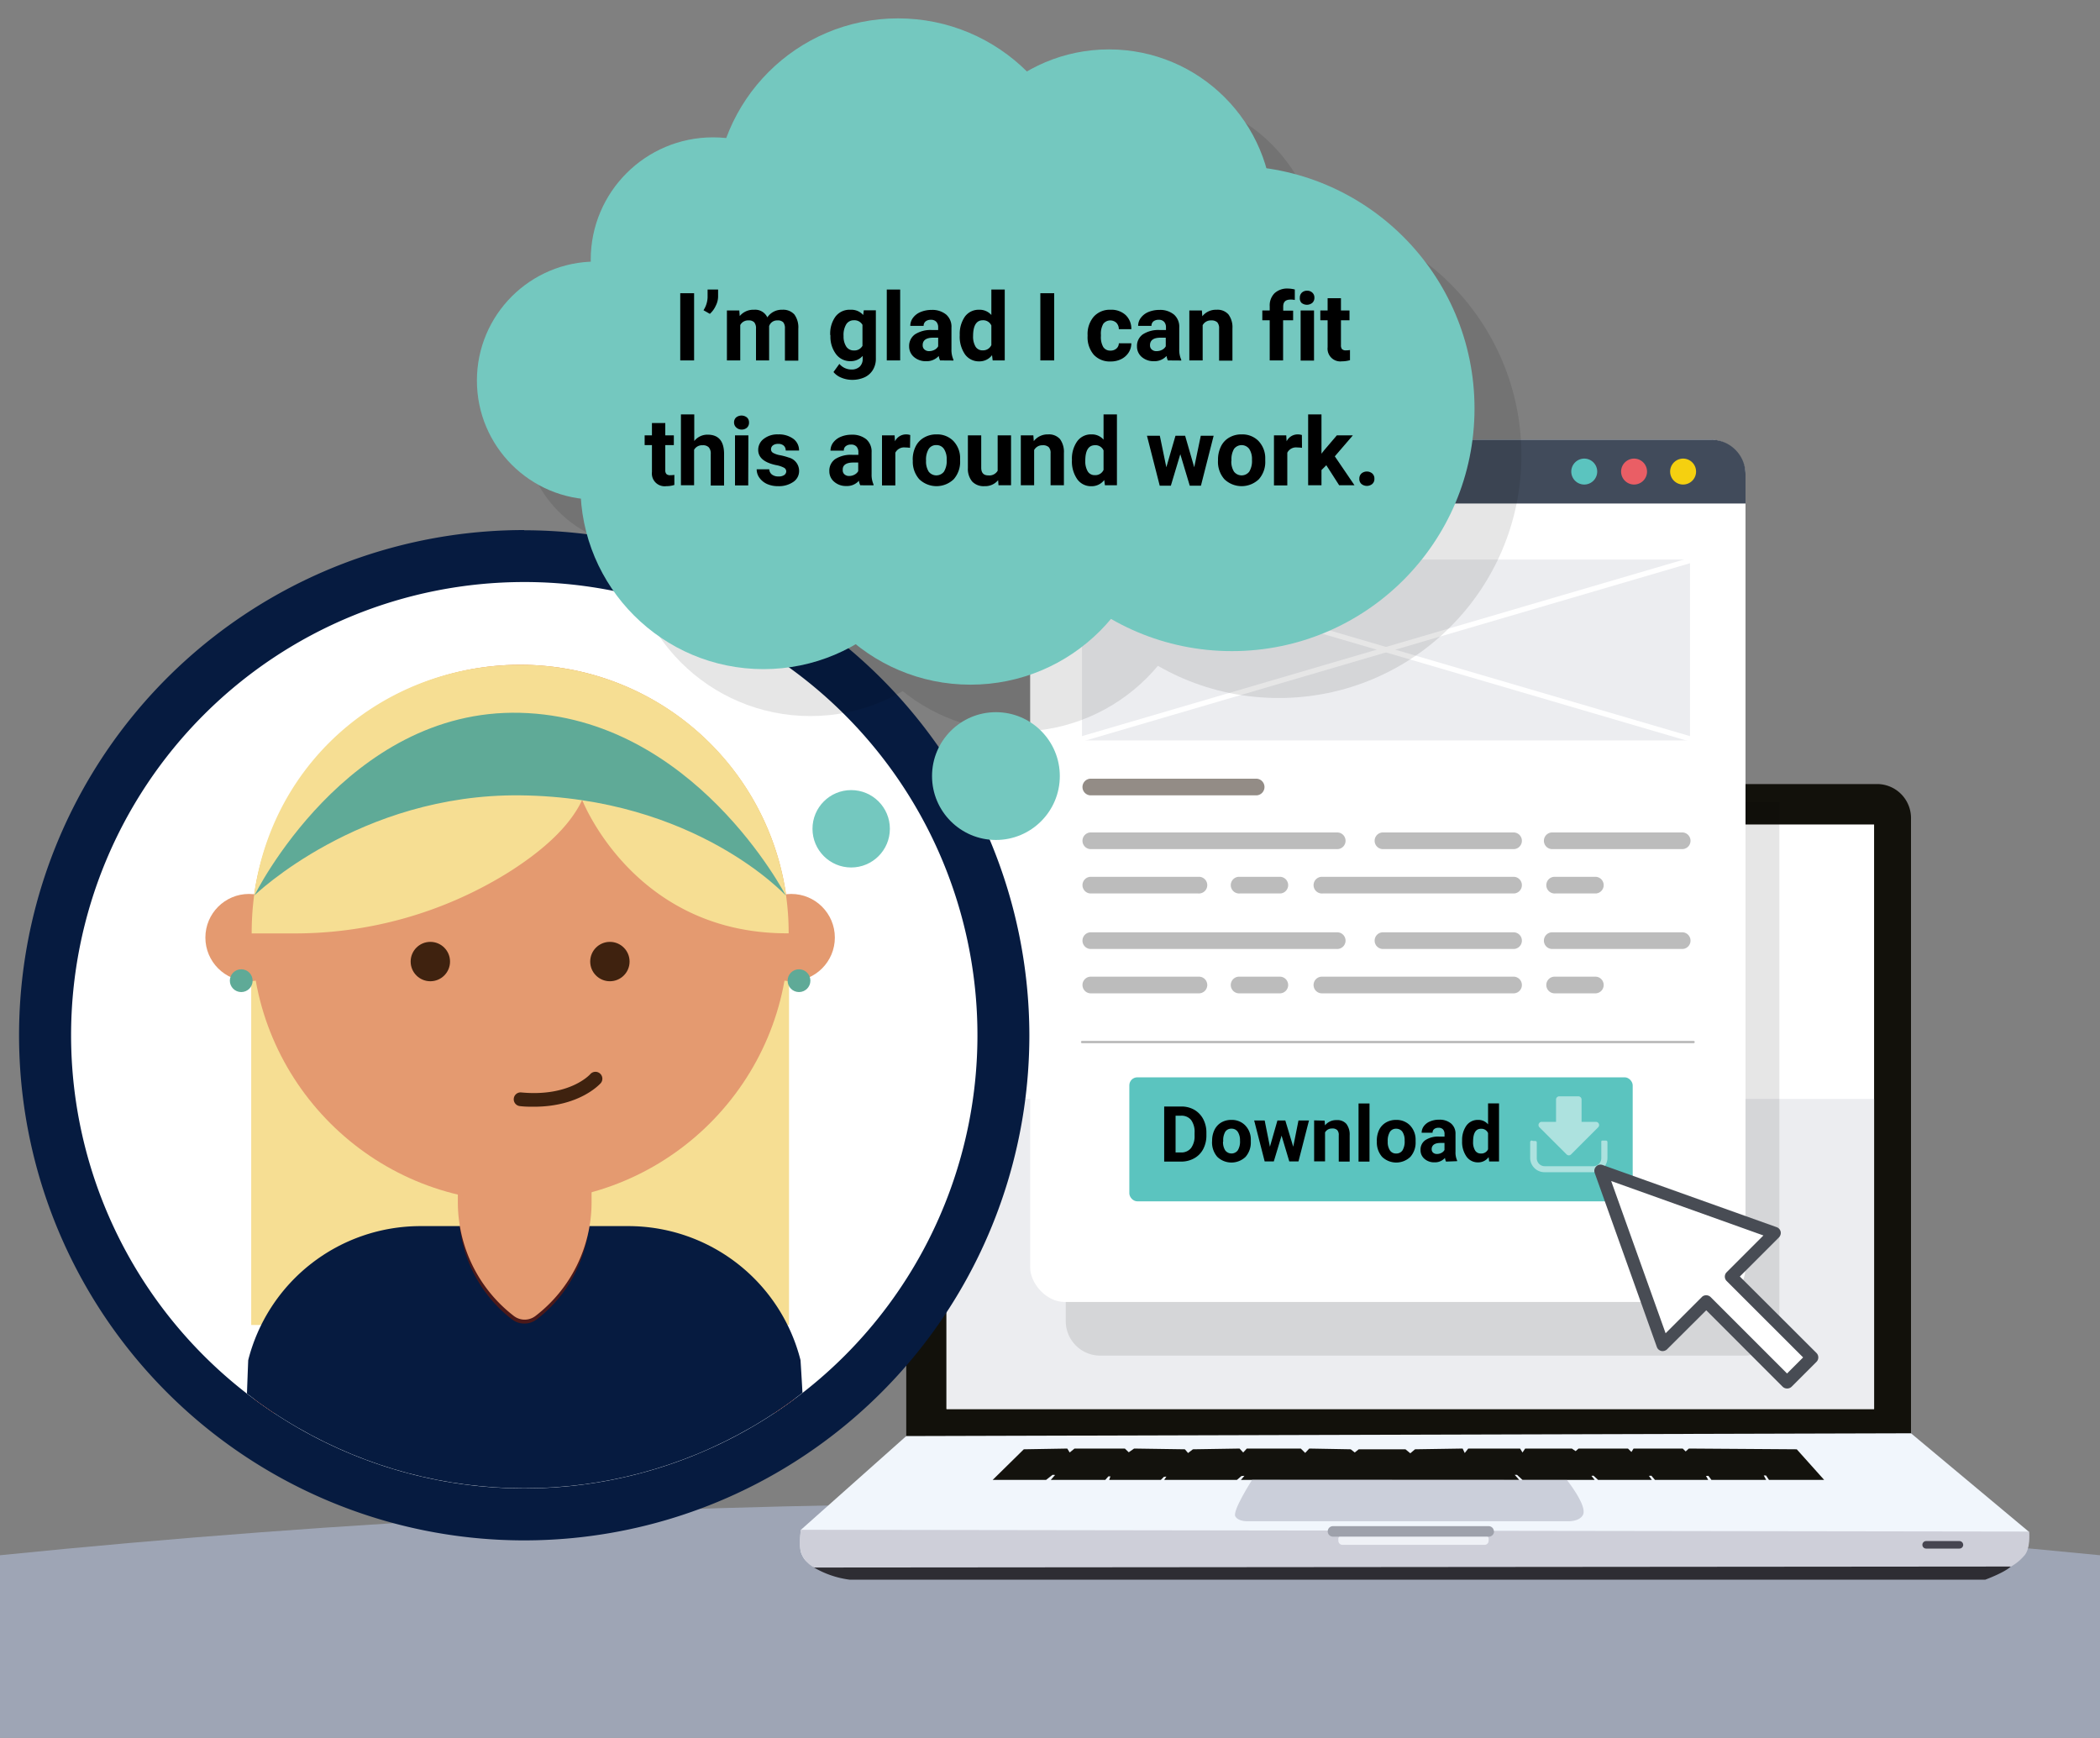 <svg xmlns="http://www.w3.org/2000/svg" xmlns:xlink="http://www.w3.org/1999/xlink" width="400" height="331" viewBox="0 0 400 331">
  <rect x="0" y="0" width="400" height="331" fill="#808080" stroke="none"/>
  <defs>
    <style>
      .cls-1, .cls-21, .cls-24, .cls-28, .cls-29, .cls-31 {
        fill: none;
      }

      .cls-2 {
        fill: #9ea5b5;
      }

      .cls-3 {
        fill: #12110b;
      }

      .cls-22, .cls-4 {
        fill: #fff;
      }

      .cls-5 {
        fill: #ecedf0;
      }

      .cls-6 {
        fill: #f1f6fc;
      }

      .cls-7 {
        fill: #2e2d33;
      }

      .cls-8 {
        fill: #cecfd9;
      }

      .cls-9 {
        fill: #13120d;
      }

      .cls-10 {
        fill: #464551;
      }

      .cls-11 {
        fill: #9ea1ab;
      }

      .cls-12 {
        fill: #eff1f6;
      }

      .cls-13 {
        fill: #cbcfda;
      }

      .cls-14, .cls-35 {
        opacity: 0.1;
      }

      .cls-15 {
        fill: #414b5b;
      }

      .cls-16 {
        fill: #ea5e65;
      }

      .cls-17 {
        fill: #f5d010;
      }

      .cls-18 {
        fill: #5bc4bf;
      }

      .cls-19 {
        fill: #bcbcbc;
      }

      .cls-20 {
        fill: #938c86;
      }

      .cls-21 {
        stroke: #bcbcbc;
        stroke-width: 0.46px;
      }

      .cls-21, .cls-28 {
        stroke-linecap: round;
      }

      .cls-21, .cls-28, .cls-29 {
        stroke-linejoin: round;
      }

      .cls-22 {
        opacity: 0.5;
      }

      .cls-23 {
        fill: #484c54;
      }

      .cls-24 {
        stroke: #fff;
      }

      .cls-24, .cls-31 {
        stroke-miterlimit: 10;
      }

      .cls-25 {
        fill: #061b40;
      }

      .cls-26 {
        clip-path: url(#clip-path);
      }

      .cls-27 {
        fill: #f6de93;
      }

      .cls-28 {
        stroke: #e49a70;
      }

      .cls-28, .cls-29 {
        stroke-width: 4.93px;
      }

      .cls-29 {
        stroke: #9e3433;
        stroke-linecap: square;
      }

      .cls-30 {
        clip-path: url(#clip-path-2);
      }

      .cls-31 {
        stroke: #4c1919;
        stroke-width: 1.49px;
      }

      .cls-32 {
        fill: #e49a70;
      }

      .cls-33 {
        fill: #5faa97;
      }

      .cls-34 {
        fill: #3f220f;
      }

      .cls-36 {
        fill: #74c8bf;
      }
    </style>
    <clipPath id="clip-path">
      <circle id="Mask" class="cls-1" cx="99.85" cy="197.17" r="86.31"/>
    </clipPath>
    <clipPath id="clip-path-2">
      <path class="cls-1" d="M143.15,348.13c-.2,21.64,9.62,44.68,9.62,44.68H46.39a138.81,138.81,0,0,0,7.81-44.47c0-24.65-6.57-44.45-7.4-56.2-.57-8.25.48-33.07.48-33.07a33.84,33.84,0,0,1,32.8-25.53h39.6a33.84,33.84,0,0,1,32.8,25.53s1.63,24.81,1.07,33.06C153.55,292.13,143.31,330.46,143.15,348.13Z"/>
    </clipPath>
  </defs>
  <title>img-6</title>
  <g id="platform">
    <path class="cls-2" d="M400,296.23q-98.67-9.8-200-9.89T0,296.23V331H400Z"/>
    <g>
      <g>
        <g>
          <path class="cls-3" d="M364,278.28a6.48,6.48,0,0,1-6.29,6.66H178.91a6.48,6.48,0,0,1-6.29-6.66V156a6.48,6.48,0,0,1,6.29-6.66H357.73A6.48,6.48,0,0,1,364,156Z"/>
          <rect class="cls-4" x="180.29" y="157.04" width="176.68" height="111.34"/>
          <rect class="cls-5" x="180.29" y="209.32" width="176.68" height="59.06"/>
          <path class="cls-6" d="M172.62,273.53l-20.06,17.85s-.44,3.33.12,4.6,1.23,2.15,4,2.46,225.45,0,225.45,0a17.93,17.93,0,0,0,3-2,4,4,0,0,0,1.28-3.19v-1.53L364,273Z"/>
          <path class="cls-7" d="M154.83,298.44a17.93,17.93,0,0,0,7.06,2.45H378.13s3.65-1.34,4.88-2.51S154.83,298.44,154.83,298.44Z"/>
          <path class="cls-8" d="M152.56,291.38s-.59,2.92.12,4.6a5.29,5.29,0,0,0,2.38,2.59l228-.19a9.43,9.43,0,0,0,2.45-2c1.31-1.31,1-4.66,1-4.66Z"/>
          <polygon class="cls-9" points="195.01 276.05 189.08 281.88 199.25 281.88 200.49 280.91 200.97 280.94 200.15 281.88 210.53 281.88 211.12 281.21 211.51 281.2 211.27 281.88 221.11 281.88 221.7 281.29 222.17 281.25 221.75 281.88 235.6 281.88 236.47 281.14 237.04 281.1 236.36 281.88 289.38 281.88 288.52 280.92 288.96 280.92 290 281.88 303.75 281.88 303.13 281.11 303.52 281.07 304.4 281.88 314.64 281.88 314.08 281.11 314.55 281.08 315.23 281.88 325.37 281.88 324.95 281.12 325.41 281.11 325.99 281.88 336.41 281.88 335.95 281.03 336.38 281.03 336.95 281.88 347.46 281.88 342.24 276.05 321.69 275.91 321.08 276.46 320.52 275.91 311.16 275.91 310.75 276.56 310.09 275.91 300.68 275.91 300.12 276.4 299.4 275.91 290.51 275.91 290 276.66 289.54 275.91 279.67 275.91 279 276.76 278.6 275.91 269.53 276.05 268.63 276.81 267.71 276.05 258.81 276.05 258.05 276.66 257.28 276.05 249.38 275.91 248.61 276.74 247.77 275.91 237.49 275.91 236.8 276.66 236.11 275.91 227.22 276.05 226.3 276.76 225.69 276.05 216.02 275.91 215 276.62 214.26 275.91 204.67 275.91 203.75 276.66 203.29 275.91 195.01 276.05"/>
          <path class="cls-10" d="M373.94,294.25a.71.71,0,0,1-.72.71h-6.34a.71.71,0,0,1-.71-.71h0a.71.71,0,0,1,.71-.72h6.34a.72.72,0,0,1,.72.72Z"/>
          <path class="cls-11" d="M284.58,291.69a1,1,0,0,1-1,1H253.9a1,1,0,0,1-1-1h0a1,1,0,0,1,1-1h29.65a1,1,0,0,1,1,1Z"/>
          <path class="cls-12" d="M283.55,293.48a.77.77,0,0,1-.76.77h-27.1a.77.77,0,0,1-.76-.77h0c0-.42-.08-.77.34-.77h27.94c.42,0,.34.35.34.77Z"/>
          <path class="cls-13" d="M238.49,281.88s-3.81,5.93-3.19,6.95,2.35.92,2.35.92l60.88,0s2.3.16,3-1.23c.85-1.71-3.06-6.61-3.06-6.61Z"/>
        </g>
        <g>
          <path class="cls-14" d="M203,152.78v98.86a6.58,6.58,0,0,0,6.58,6.57H332.35a6.58,6.58,0,0,0,6.58-6.57V152.78Z"/>
          <rect class="cls-4" x="196.22" y="83.74" width="136.26" height="164.25" rx="6.59"/>
          <path class="cls-15" d="M332.48,95.9V90.33a6.59,6.59,0,0,0-6.59-6.59H202.81a6.59,6.59,0,0,0-6.59,6.59V95.9Z"/>
          <path class="cls-16" d="M308.78,89.82a2.47,2.47,0,1,0,2.47-2.47A2.48,2.48,0,0,0,308.78,89.82Z"/>
          <path class="cls-17" d="M318.12,89.82a2.47,2.47,0,1,0,2.47-2.47A2.48,2.48,0,0,0,318.12,89.82Z"/>
          <path class="cls-18" d="M299.29,89.82a2.47,2.47,0,1,0,2.47-2.47A2.48,2.48,0,0,0,299.29,89.82Z"/>
          <path class="cls-4" d="M261.81,89.82a2.57,2.57,0,0,1-2.57,2.57H211a2.57,2.57,0,0,1-2.57-2.57h0A2.57,2.57,0,0,1,211,87.25h48.27a2.57,2.57,0,0,1,2.57,2.57Z"/>
          <g>
            <path class="cls-19" d="M254.58,180.75H207.65a1.59,1.59,0,0,1,0-3.17h46.93a1.59,1.59,0,1,1,0,3.17Z"/>
            <path class="cls-19" d="M288.42,180.75H263.3a1.59,1.59,0,0,1,0-3.17h25.12a1.59,1.59,0,0,1,0,3.17Z"/>
            <path class="cls-19" d="M228.24,189.2H207.65a1.59,1.59,0,0,1,0-3.17h20.59a1.59,1.59,0,1,1,0,3.17Z"/>
            <path class="cls-19" d="M243.9,189.2h-7.75a1.59,1.59,0,1,1,0-3.17h7.75a1.59,1.59,0,0,1,0,3.17Z"/>
            <path class="cls-19" d="M304,189.2h-7.75a1.59,1.59,0,1,1,0-3.17H304a1.59,1.59,0,0,1,0,3.17Z"/>
            <path class="cls-19" d="M320.54,180.75h-25a1.59,1.59,0,0,1,0-3.17h25a1.59,1.59,0,0,1,0,3.17Z"/>
            <path class="cls-19" d="M288.42,189.2h-36.5a1.59,1.59,0,1,1,0-3.17h36.5a1.59,1.59,0,0,1,0,3.17Z"/>
            <path class="cls-20" d="M239.39,151.49H207.65a1.59,1.59,0,0,1,0-3.17h31.74a1.59,1.59,0,0,1,0,3.17Z"/>
            <path class="cls-19" d="M254.58,161.73H207.65a1.59,1.59,0,0,1,0-3.17h46.93a1.59,1.59,0,1,1,0,3.17Z"/>
            <path class="cls-19" d="M288.42,161.73H263.3a1.59,1.59,0,0,1,0-3.17h25.12a1.59,1.59,0,0,1,0,3.17Z"/>
            <path class="cls-19" d="M228.24,170.18H207.65a1.59,1.59,0,0,1,0-3.17h20.59a1.59,1.59,0,1,1,0,3.17Z"/>
            <path class="cls-19" d="M243.9,170.18h-7.75a1.59,1.59,0,1,1,0-3.17h7.75a1.59,1.59,0,0,1,0,3.17Z"/>
            <path class="cls-19" d="M304,170.18h-7.75a1.59,1.59,0,1,1,0-3.17H304a1.59,1.59,0,0,1,0,3.17Z"/>
            <path class="cls-19" d="M320.54,161.73h-25a1.59,1.59,0,0,1,0-3.17h25a1.59,1.59,0,0,1,0,3.17Z"/>
            <path class="cls-19" d="M288.42,170.18h-36.5a1.59,1.59,0,1,1,0-3.17h36.5a1.59,1.59,0,0,1,0,3.17Z"/>
          </g>
          <line class="cls-21" x1="206.12" y1="198.48" x2="322.58" y2="198.48"/>
          <g>
            <rect class="cls-18" x="215.11" y="205.2" width="95.88" height="23.62" rx="1.52"/>
            <path class="cls-22" d="M297,208.82h3.65a.58.58,0,0,1,.42.18.6.6,0,0,1,.18.43v4.25h2.74a.58.58,0,0,1,.42.18.6.6,0,0,1,0,.86l-5.16,5.16a.58.58,0,0,1-.43.18.58.58,0,0,1-.42-.18l-5.17-5.16a.6.6,0,0,1,0-.86.58.58,0,0,1,.43-.18h2.73v-4.25a.61.61,0,0,1,.61-.61Zm-5,8.5h.25l.22,0a.39.39,0,0,1,.19.1.27.27,0,0,1,.06.19v3a1.52,1.52,0,0,0,1.52,1.52h9.25a1.54,1.54,0,0,0,1.52-1.52v-3a.54.54,0,0,1,0-.11.14.14,0,0,1,0-.11l.05-.08a.16.16,0,0,1,.08-.06.27.27,0,0,1,.13,0h.44l.23,0a.32.32,0,0,1,.18.1.27.27,0,0,1,.06.19v3a2.73,2.73,0,0,1-2.73,2.73h-9.25a2.73,2.73,0,0,1-2.74-2.73v-3a.29.29,0,0,1,.09-.21.29.29,0,0,1,.22-.09Z"/>
            <g>
              <path d="M221.75,221.25V210.76H225a4.89,4.89,0,0,1,2.48.62,4.46,4.46,0,0,1,1.7,1.77,5.46,5.46,0,0,1,.61,2.61v.49a5.51,5.51,0,0,1-.6,2.6,4.24,4.24,0,0,1-1.7,1.76,5,5,0,0,1-2.47.64Zm2.17-8.74v7h1a2.34,2.34,0,0,0,1.94-.83,3.78,3.78,0,0,0,.68-2.37v-.55a3.83,3.83,0,0,0-.66-2.43,2.34,2.34,0,0,0-1.94-.82Z"/>
              <path d="M230.88,217.28a4.6,4.6,0,0,1,.45-2.07,3.32,3.32,0,0,1,1.29-1.41,3.73,3.73,0,0,1,1.94-.49,3.55,3.55,0,0,1,2.58,1,3.84,3.84,0,0,1,1.11,2.63l0,.53a4.14,4.14,0,0,1-1,2.88,3.89,3.89,0,0,1-5.38,0,4.15,4.15,0,0,1-1-2.94Zm2.08.15a2.87,2.87,0,0,0,.42,1.69,1.5,1.5,0,0,0,2.38,0,3.18,3.18,0,0,0,.43-1.86,2.93,2.93,0,0,0-.43-1.69,1.39,1.39,0,0,0-1.2-.59,1.36,1.36,0,0,0-1.18.59A3.24,3.24,0,0,0,233,217.43Z"/>
              <path d="M246.33,218.42l1-5h2l-2,7.8h-1.75l-1.47-4.91-1.48,4.91h-1.74l-2-7.8h2l1,5,1.43-5h1.5Z"/>
              <path d="M252.31,213.45l.07.9a2.72,2.72,0,0,1,2.24-1,2.24,2.24,0,0,1,1.84.73,3.34,3.34,0,0,1,.62,2.17v5H255v-5a1.36,1.36,0,0,0-.29-1,1.28,1.28,0,0,0-1-.3,1.45,1.45,0,0,0-1.32.75v5.5h-2.08v-7.8Z"/>
              <path d="M260.86,221.25h-2.09V210.18h2.09Z"/>
              <path d="M262.25,217.28a4.73,4.73,0,0,1,.44-2.07A3.32,3.32,0,0,1,264,213.8a3.77,3.77,0,0,1,1.95-.49,3.58,3.58,0,0,1,2.58,1,3.93,3.93,0,0,1,1.11,2.63v.53a4.09,4.09,0,0,1-1,2.88,3.89,3.89,0,0,1-5.38,0,4.14,4.14,0,0,1-1-2.94Zm2.08.15a2.87,2.87,0,0,0,.42,1.69,1.36,1.36,0,0,0,1.19.59,1.39,1.39,0,0,0,1.19-.58,3.19,3.19,0,0,0,.42-1.86,2.93,2.93,0,0,0-.42-1.69,1.42,1.42,0,0,0-1.2-.59,1.35,1.35,0,0,0-1.18.59A3.24,3.24,0,0,0,264.33,217.43Z"/>
              <path d="M275.43,221.25a2.43,2.43,0,0,1-.2-.7,2.53,2.53,0,0,1-2,.84,2.78,2.78,0,0,1-1.9-.66,2.13,2.13,0,0,1-.75-1.67,2.18,2.18,0,0,1,.92-1.9,4.41,4.41,0,0,1,2.65-.67h1V216a1.28,1.28,0,0,0-.28-.87,1.1,1.1,0,0,0-.87-.32,1.25,1.25,0,0,0-.83.25.86.86,0,0,0-.3.69h-2.08a2.07,2.07,0,0,1,.42-1.25,2.72,2.72,0,0,1,1.18-.9,4.27,4.27,0,0,1,1.71-.33,3.4,3.4,0,0,1,2.29.72,2.52,2.52,0,0,1,.85,2v3.38a3.69,3.69,0,0,0,.31,1.68v.12Zm-1.72-1.45a1.76,1.76,0,0,0,.85-.21,1.34,1.34,0,0,0,.58-.55V217.7h-.78c-1,0-1.6.36-1.66,1.08v.13a.84.84,0,0,0,.27.64A1.08,1.08,0,0,0,273.71,219.8Z"/>
              <path d="M278.5,217.29a4.73,4.73,0,0,1,.82-2.9,2.66,2.66,0,0,1,2.24-1.08,2.37,2.37,0,0,1,1.88.85v-4h2.09v11.07h-1.88l-.1-.83a2.45,2.45,0,0,1-2,1,2.64,2.64,0,0,1-2.2-1.08A4.84,4.84,0,0,1,278.5,217.29Zm2.09.16a3,3,0,0,0,.38,1.68,1.23,1.23,0,0,0,1.11.58,1.39,1.39,0,0,0,1.36-.81v-3.08a1.37,1.37,0,0,0-1.35-.82C281.09,215,280.59,215.82,280.59,217.45Z"/>
            </g>
          </g>
          <g>
            <g id="Outline_Icons" data-name="Outline Icons">
              <path class="cls-4" d="M339.11,262.72a1.11,1.11,0,0,1-.77-.32L325,249l-6.84,6.84a1.1,1.1,0,0,1-1,.29,1.08,1.08,0,0,1-.78-.7L305.5,225.05a1.08,1.08,0,0,1,1.38-1.38l30.42,10.86a1.08,1.08,0,0,1,.7.78,1.1,1.1,0,0,1-.29,1l-6.84,6.84,13.36,13.35a1.1,1.1,0,0,1,0,1.54l-4.35,4.35A1.09,1.09,0,0,1,339.11,262.72Z"/>
            </g>
            <g id="Outline_Icons-2" data-name="Outline Icons">
              <path class="cls-23" d="M340.38,264.47a1.2,1.2,0,0,1-.84-.35L325,249.57,317.54,257a1.23,1.23,0,0,1-1.1.32,1.19,1.19,0,0,1-.85-.76l-11.84-33.15a1.17,1.17,0,0,1,.28-1.23,1.15,1.15,0,0,1,1.23-.28l33.15,11.84a1.19,1.19,0,0,1,.76.85,1.23,1.23,0,0,1-.32,1.1l-7.45,7.45L346,257.71a1.2,1.2,0,0,1,0,1.68l-4.73,4.73A1.22,1.22,0,0,1,340.38,264.47ZM325,246.71a1.22,1.22,0,0,1,.84.35l14.55,14.55,3.06-3.06L328.89,244a1.18,1.18,0,0,1,0-1.68l7-7-29-10.37,10.37,29,7-7A1.2,1.2,0,0,1,325,246.71Z"/>
            </g>
          </g>
          <g>
            <rect class="cls-5" x="206.09" y="106.58" width="115.81" height="34.45"/>
            <line class="cls-24" x1="205.86" y1="140.8" x2="322.13" y2="106.69"/>
            <line class="cls-24" x1="322.13" y1="140.8" x2="205.86" y2="106.69"/>
          </g>
        </g>
      </g>
      <g>
        <circle class="cls-1" cx="99.85" cy="197.17" r="86.31"/>
        <g id="Outer_ring" data-name="Outer ring">
          <circle class="cls-4" cx="99.85" cy="197.17" r="91.27"/>
          <path class="cls-25" d="M99.85,110.86a86.32,86.32,0,1,1-86.31,86.31,86.32,86.32,0,0,1,86.31-86.31m0-9.9a96.22,96.22,0,1,0,96.22,96.21A96.32,96.32,0,0,0,99.85,101Z"/>
        </g>
        <g class="cls-26">
          <g>
            <path class="cls-27" d="M99.07,126.62h0a51.22,51.22,0,0,1,51.22,51.22v74.53a0,0,0,0,1,0,0H47.85a0,0,0,0,1,0,0V177.84A51.22,51.22,0,0,1,99.07,126.62Z"/>
            <path class="cls-28" d="M63,251.57s-26.75,23.74-34.56,80.24c-4.05,29.32,3,110,3,110"/>
            <path class="cls-29" d="M63,251.57s-26.75,23.74-34.56,80.24c-2.69,19.48-.48,61.62,1.31,87.71"/>
            <path class="cls-28" d="M136.74,251.57s26.75,23.74,34.56,80.24c4,29.32-3,110-3,110"/>
            <path class="cls-29" d="M136.74,251.57s26.75,23.74,34.56,80.24c2.69,19.48.48,61.62-1.31,87.71"/>
            <path class="cls-25" d="M143.15,348.13c-.2,21.64,9.62,44.68,9.62,44.68H46.39a138.81,138.81,0,0,0,7.81-44.47c0-24.65-6.57-44.45-7.4-56.2-.57-8.25.48-33.07.48-33.07a33.84,33.84,0,0,1,32.8-25.53h39.6a33.84,33.84,0,0,1,32.8,25.53s1.63,24.81,1.07,33.06C153.55,292.13,143.31,330.46,143.15,348.13Z"/>
            <g class="cls-30">
              <path id="neck" class="cls-31" d="M101.78,250.71h0a3.12,3.12,0,0,1-3.8,0h0a25.16,25.16,0,0,1-9.82-19.94V206.49H111.6v24.28A25.16,25.16,0,0,1,101.78,250.71Z"/>
            </g>
            <g id="neck-2" data-name="neck">
              <path id="neck-3" data-name="neck" class="cls-32" d="M102,250.65h0a3.38,3.38,0,0,1-4.13,0h0A27.32,27.32,0,0,1,87.21,229V202.6h25.47V229A27.32,27.32,0,0,1,102,250.65Z"/>
            </g>
            <g id="Head">
              <g id="Head-2" data-name="Head">
                <circle id="Head-3" data-name="Head" class="cls-32" cx="99.07" cy="177.77" r="51.15"/>
                <circle class="cls-32" cx="47.43" cy="178.58" r="8.31"/>
                <circle class="cls-32" cx="150.71" cy="178.58" r="8.31"/>
              </g>
              <g id="earrings">
                <circle class="cls-33" cx="45.95" cy="186.79" r="2.17"/>
                <circle class="cls-33" cx="152.19" cy="186.79" r="2.17"/>
              </g>
              <g id="Face">
                <g id="Mouth">
                  <path class="cls-34" d="M101.69,210.8c-.87,0-1.78,0-2.75-.13a1.31,1.31,0,0,1,.26-2.6c9.32.91,13.18-3.42,13.22-3.46a1.3,1.3,0,0,1,2,1.71C114.22,206.52,110.39,210.8,101.69,210.8Z"/>
                </g>
                <g id="Eyes_v2" data-name="Eyes v2">
                  <circle class="cls-34" cx="116.17" cy="183.15" r="3.75"/>
                  <circle class="cls-34" cx="81.97" cy="183.15" r="3.75"/>
                </g>
              </g>
            </g>
            <path id="Head-4" data-name="Head" class="cls-27" d="M150.22,177.77H150c-29.27.06-39.11-25.41-39.11-25.41h0c-2.49,5.34-8,10-14.13,13.86a77.07,77.07,0,0,1-41,11.57l-7.82,0c-.07-29.2,22.9-51.15,51.15-51.15A51,51,0,0,1,150.22,177.77Z"/>
            <path class="cls-33" d="M48.47,170.54S66,134.93,99.08,135.77s50.59,34.8,50.59,34.8-17.21-18.72-50.59-19.08C68.46,151.16,48.47,170.54,48.47,170.54Z"/>
          </g>
        </g>
      </g>
      <g>
        <g class="cls-35">
          <circle cx="122.45" cy="81.43" r="22.67"/>
          <circle cx="144.76" cy="58.4" r="23.3"/>
          <circle cx="220.17" cy="49.52" r="31.18"/>
          <circle cx="154.36" cy="101.52" r="34.87"/>
          <circle cx="193.79" cy="104.47" r="34.87"/>
          <circle cx="243.57" cy="86.73" r="46.22"/>
          <circle cx="179.99" cy="47.31" r="34.87"/>
        </g>
        <g>
          <circle class="cls-36" cx="113.51" cy="72.49" r="22.67"/>
          <circle class="cls-36" cx="135.82" cy="49.46" r="23.3"/>
          <circle class="cls-36" cx="189.7" cy="147.82" r="12.17"/>
          <circle class="cls-36" cx="162.13" cy="157.86" r="7.37"/>
          <circle class="cls-36" cx="211.23" cy="40.59" r="31.18"/>
          <circle class="cls-36" cx="145.43" cy="92.58" r="34.87"/>
          <circle class="cls-36" cx="184.85" cy="95.54" r="34.87"/>
          <circle class="cls-36" cx="234.64" cy="77.8" r="46.22"/>
          <circle class="cls-36" cx="171.05" cy="38.37" r="34.87"/>
        </g>
        <g>
          <path d="M132.21,68.65h-2.64V55.85h2.64Z"/>
          <path d="M135.21,59.78,134,59.09a4.78,4.78,0,0,0,.78-2.46V55.15h2v1.36a3.88,3.88,0,0,1-.44,1.71A4.58,4.58,0,0,1,135.21,59.78Z"/>
          <path d="M140.82,59.14l.08,1.06A3.36,3.36,0,0,1,143.63,59a2.55,2.55,0,0,1,2.53,1.45A3.27,3.27,0,0,1,149,59a2.86,2.86,0,0,1,2.31.9,4.18,4.18,0,0,1,.75,2.72v6.07h-2.55V62.58a1.81,1.81,0,0,0-.31-1.18,1.41,1.41,0,0,0-1.12-.37,1.58,1.58,0,0,0-1.58,1.09v6.53H144V62.59a1.75,1.75,0,0,0-.33-1.19,1.4,1.4,0,0,0-1.11-.37,1.65,1.65,0,0,0-1.56.89v6.73h-2.54V59.14Z"/>
          <path d="M158.14,63.82a5.52,5.52,0,0,1,1-3.52A3.37,3.37,0,0,1,162,59,3,3,0,0,1,164.42,60l.11-.9h2.3v9.19a4,4,0,0,1-.57,2.17,3.63,3.63,0,0,1-1.59,1.41,5.66,5.66,0,0,1-2.41.48,5.35,5.35,0,0,1-2-.41,3.64,3.64,0,0,1-1.5-1.08l1.12-1.55a3,3,0,0,0,2.3,1.07,2.2,2.2,0,0,0,1.58-.55,2,2,0,0,0,.56-1.53v-.51a3,3,0,0,1-2.31,1,3.34,3.34,0,0,1-2.77-1.34,5.52,5.52,0,0,1-1.06-3.55Zm2.54.19a3.5,3.5,0,0,0,.51,2,1.66,1.66,0,0,0,1.43.74,1.75,1.75,0,0,0,1.66-.88v-4a1.76,1.76,0,0,0-1.64-.87,1.66,1.66,0,0,0-1.44.75A3.89,3.89,0,0,0,160.68,64Z"/>
          <path d="M171.46,68.65h-2.55V55.15h2.55Z"/>
          <path d="M179.06,68.65a3,3,0,0,1-.25-.85,3.1,3.1,0,0,1-2.4,1,3.42,3.42,0,0,1-2.32-.8,2.61,2.61,0,0,1-.92-2,2.7,2.7,0,0,1,1.12-2.32,5.49,5.49,0,0,1,3.24-.82h1.17v-.55a1.53,1.53,0,0,0-.34-1,1.33,1.33,0,0,0-1.06-.4,1.54,1.54,0,0,0-1,.31,1.07,1.07,0,0,0-.37.85h-2.54a2.51,2.51,0,0,1,.51-1.53,3.37,3.37,0,0,1,1.45-1.11,5.33,5.33,0,0,1,2.09-.4,4.15,4.15,0,0,1,2.79.89,3.07,3.07,0,0,1,1,2.48v4.12a4.55,4.55,0,0,0,.38,2v.15ZM177,66.88a2.16,2.16,0,0,0,1-.25,1.62,1.62,0,0,0,.7-.67V64.32h-.95c-1.27,0-1.95.44-2,1.32v.15a1,1,0,0,0,.34.78A1.27,1.27,0,0,0,177,66.88Z"/>
          <path d="M182.81,63.82a5.76,5.76,0,0,1,1-3.54A3.25,3.25,0,0,1,186.53,59a2.94,2.94,0,0,1,2.3,1V55.15h2.55v13.5h-2.3l-.12-1a3,3,0,0,1-2.44,1.18,3.24,3.24,0,0,1-2.7-1.32A5.9,5.9,0,0,1,182.81,63.82Zm2.54.19a3.75,3.75,0,0,0,.46,2,1.51,1.51,0,0,0,1.36.72,1.72,1.72,0,0,0,1.66-1V62a1.69,1.69,0,0,0-1.65-1C186,61,185.35,62,185.35,64Z"/>
          <path d="M200.8,68.65h-2.64V55.85h2.64Z"/>
          <path d="M211.51,66.78a1.64,1.64,0,0,0,1.14-.39,1.33,1.33,0,0,0,.46-1h2.38a3.22,3.22,0,0,1-.52,1.77,3.52,3.52,0,0,1-1.42,1.25,4.4,4.4,0,0,1-2,.44,4.14,4.14,0,0,1-3.22-1.29A5.12,5.12,0,0,1,207.16,64v-.17a5.08,5.08,0,0,1,1.17-3.51A4.1,4.1,0,0,1,211.54,59a4,4,0,0,1,2.86,1,3.57,3.57,0,0,1,1.09,2.7h-2.38a1.73,1.73,0,0,0-.46-1.21,1.7,1.7,0,0,0-2.5.19,3.76,3.76,0,0,0-.45,2.1V64a3.76,3.76,0,0,0,.45,2.11A1.55,1.55,0,0,0,211.51,66.78Z"/>
          <path d="M222.45,68.65a3,3,0,0,1-.25-.85,3.1,3.1,0,0,1-2.4,1,3.44,3.44,0,0,1-2.32-.8,2.6,2.6,0,0,1-.91-2,2.68,2.68,0,0,1,1.12-2.32,5.44,5.44,0,0,1,3.23-.82h1.17v-.55a1.53,1.53,0,0,0-.34-1,1.33,1.33,0,0,0-1.06-.4,1.54,1.54,0,0,0-1,.31,1.07,1.07,0,0,0-.36.85h-2.54a2.51,2.51,0,0,1,.51-1.53,3.4,3.4,0,0,1,1.44-1.11,5.37,5.37,0,0,1,2.09-.4,4.15,4.15,0,0,1,2.79.89,3.07,3.07,0,0,1,1,2.48v4.12a4.55,4.55,0,0,0,.38,2v.15Zm-2.1-1.77a2.16,2.16,0,0,0,1-.25,1.62,1.62,0,0,0,.7-.67V64.32h-1c-1.27,0-1.94.44-2,1.32v.15a1,1,0,0,0,.33.78A1.27,1.27,0,0,0,220.35,66.88Z"/>
          <path d="M228.93,59.14l.08,1.1A3.32,3.32,0,0,1,231.74,59a2.76,2.76,0,0,1,2.25.89,4.08,4.08,0,0,1,.76,2.65v6.15h-2.54V62.57a1.7,1.7,0,0,0-.35-1.18,1.61,1.61,0,0,0-1.17-.36,1.74,1.74,0,0,0-1.61.91v6.71h-2.54V59.14Z"/>
          <path d="M241.85,68.65V61h-1.41V59.14h1.41v-.81a3.28,3.28,0,0,1,.92-2.48,3.55,3.55,0,0,1,2.57-.89,5.8,5.8,0,0,1,1.29.18l0,2a3.4,3.4,0,0,0-.78-.08c-1,0-1.43.45-1.43,1.34v.77h1.89V61H244.4v7.65Z"/>
          <path d="M247.59,56.68a1.26,1.26,0,0,1,.38-.94,1.44,1.44,0,0,1,1-.37,1.42,1.42,0,0,1,1,.37,1.23,1.23,0,0,1,.39.94,1.27,1.27,0,0,1-.39,1,1.63,1.63,0,0,1-2.07,0A1.27,1.27,0,0,1,247.59,56.68Zm2.7,12h-2.55V59.14h2.55Z"/>
          <path d="M255.42,56.8v2.34h1.63V61h-1.63v4.75a1.14,1.14,0,0,0,.2.75,1,1,0,0,0,.78.23,4,4,0,0,0,.74-.06V68.6a5.24,5.24,0,0,1-1.53.22,2.43,2.43,0,0,1-2.73-2.69V61h-1.39V59.14h1.39V56.8Z"/>
          <path d="M126.72,80.58v2.34h1.63v1.86h-1.63v4.75a1.08,1.08,0,0,0,.21.75,1,1,0,0,0,.77.23,4.22,4.22,0,0,0,.75-.06v1.92a5,5,0,0,1-1.54.23,2.43,2.43,0,0,1-2.73-2.7V84.78h-1.39V82.92h1.39V80.58Z"/>
          <path d="M132.24,84a3.2,3.2,0,0,1,2.54-1.21c2.07,0,3.11,1.2,3.14,3.6v6.09h-2.54v-6A1.78,1.78,0,0,0,135,85.2a1.51,1.51,0,0,0-1.17-.39,1.73,1.73,0,0,0-1.62.86v6.76H129.7V78.93h2.54Z"/>
          <path d="M139.82,80.46a1.26,1.26,0,0,1,.38-.94,1.65,1.65,0,0,1,2.08,0,1.23,1.23,0,0,1,.39.94,1.27,1.27,0,0,1-.39,1,1.5,1.5,0,0,1-1,.36,1.47,1.47,0,0,1-1-.36A1.27,1.27,0,0,1,139.82,80.46Zm2.7,12H140V82.92h2.55Z"/>
          <path d="M149.76,89.8a.8.8,0,0,0-.46-.73,5.19,5.19,0,0,0-1.48-.48c-2.26-.48-3.4-1.44-3.4-2.89a2.59,2.59,0,0,1,1.06-2.11,4.18,4.18,0,0,1,2.74-.85,4.63,4.63,0,0,1,2.9.85,2.7,2.7,0,0,1,1.08,2.22h-2.54a1.21,1.21,0,0,0-.35-.9,1.47,1.47,0,0,0-1.1-.36,1.54,1.54,0,0,0-1,.29.94.94,0,0,0-.35.74.77.77,0,0,0,.4.68,4.16,4.16,0,0,0,1.35.45,11.63,11.63,0,0,1,1.6.43,2.62,2.62,0,0,1,2,2.55,2.48,2.48,0,0,1-1.12,2.11,4.83,4.83,0,0,1-2.88.8,5.08,5.08,0,0,1-2.12-.42A3.65,3.65,0,0,1,144.65,91a2.73,2.73,0,0,1-.52-1.61h2.4a1.33,1.33,0,0,0,.51,1,2,2,0,0,0,1.24.36,1.82,1.82,0,0,0,1.11-.28A.86.86,0,0,0,149.76,89.8Z"/>
          <path d="M163.86,92.43a3,3,0,0,1-.26-.86,3,3,0,0,1-2.4,1,3.36,3.36,0,0,1-2.31-.81,2.57,2.57,0,0,1-.92-2,2.69,2.69,0,0,1,1.12-2.32,5.57,5.57,0,0,1,3.24-.81h1.17v-.55a1.58,1.58,0,0,0-.34-1,1.32,1.32,0,0,0-1.07-.4,1.51,1.51,0,0,0-1,.31,1,1,0,0,0-.36.84h-2.54a2.56,2.56,0,0,1,.51-1.53,3.46,3.46,0,0,1,1.44-1.1,5.19,5.19,0,0,1,2.09-.4,4.2,4.2,0,0,1,2.79.88,3.1,3.1,0,0,1,1,2.49v4.12a4.6,4.6,0,0,0,.37,2v.15Zm-2.1-1.77a2.12,2.12,0,0,0,1-.25,1.71,1.71,0,0,0,.71-.67V88.1h-.95c-1.27,0-2,.44-2,1.32v.15a1,1,0,0,0,.33.78A1.3,1.3,0,0,0,161.76,90.66Z"/>
          <path d="M173.34,85.3a6.33,6.33,0,0,0-.91-.07,1.86,1.86,0,0,0-1.89,1v6.23H168V82.92h2.4l.07,1.13a2.35,2.35,0,0,1,2.11-1.31,2.58,2.58,0,0,1,.8.12Z"/>
          <path d="M173.85,87.58a5.56,5.56,0,0,1,.55-2.52A3.92,3.92,0,0,1,176,83.35a4.56,4.56,0,0,1,2.38-.61,4.31,4.31,0,0,1,3.14,1.18,4.7,4.7,0,0,1,1.36,3.2l0,.65a5,5,0,0,1-1.22,3.51,4.74,4.74,0,0,1-6.56,0,5,5,0,0,1-1.23-3.58Zm2.54.18a3.57,3.57,0,0,0,.51,2.08,1.84,1.84,0,0,0,2.9,0,3.88,3.88,0,0,0,.52-2.27,3.49,3.49,0,0,0-.52-2.06,1.67,1.67,0,0,0-1.46-.73,1.65,1.65,0,0,0-1.44.73A3.92,3.92,0,0,0,176.39,87.76Z"/>
          <path d="M190.12,91.46a3.2,3.2,0,0,1-2.6,1.14,3,3,0,0,1-2.34-.88,3.75,3.75,0,0,1-.82-2.57V82.92h2.54v6.15c0,1,.45,1.48,1.36,1.48a1.82,1.82,0,0,0,1.77-.89V82.92h2.55v9.51h-2.39Z"/>
          <path d="M196.83,82.92l.08,1.1a3.33,3.33,0,0,1,2.74-1.28,2.79,2.79,0,0,1,2.25.89,4.14,4.14,0,0,1,.75,2.65v6.15h-2.54V86.34a1.62,1.62,0,0,0-.35-1.17,1.58,1.58,0,0,0-1.17-.36,1.75,1.75,0,0,0-1.61.91v6.71h-2.54V82.92Z"/>
          <path d="M204.18,87.6a5.7,5.7,0,0,1,1-3.54,3.22,3.22,0,0,1,2.73-1.32,2.91,2.91,0,0,1,2.29,1V78.93h2.55v13.5h-2.29l-.13-1a3,3,0,0,1-2.44,1.18,3.21,3.21,0,0,1-2.69-1.32A5.9,5.9,0,0,1,204.18,87.6Zm2.54.19a3.74,3.74,0,0,0,.47,2,1.5,1.5,0,0,0,1.35.71,1.69,1.69,0,0,0,1.66-1V85.8a1.66,1.66,0,0,0-1.64-1C207.33,84.81,206.72,85.8,206.72,87.79Z"/>
          <path d="M227.47,89l1.25-6h2.45l-2.42,9.51h-2.13l-1.8-6-1.8,6H220.9l-2.43-9.51h2.45l1.24,6,1.74-6h1.84Z"/>
          <path d="M232,87.58a5.69,5.69,0,0,1,.55-2.52,3.89,3.89,0,0,1,1.57-1.71,4.51,4.51,0,0,1,2.38-.61,4.31,4.31,0,0,1,3.14,1.18,4.75,4.75,0,0,1,1.36,3.2v.65a4.94,4.94,0,0,1-1.22,3.51,4.74,4.74,0,0,1-6.56,0A5,5,0,0,1,232,87.7Zm2.54.18a3.57,3.57,0,0,0,.51,2.08,1.84,1.84,0,0,0,2.9,0,3.88,3.88,0,0,0,.52-2.27,3.49,3.49,0,0,0-.52-2.06,1.81,1.81,0,0,0-2.9,0A3.92,3.92,0,0,0,234.57,87.76Z"/>
          <path d="M248,85.3a6.33,6.33,0,0,0-.91-.07,1.86,1.86,0,0,0-1.89,1v6.23h-2.54V82.92H245l.07,1.13a2.35,2.35,0,0,1,2.12-1.31,2.56,2.56,0,0,1,.79.12Z"/>
          <path d="M252.63,88.61l-.92.92v2.9h-2.54V78.93h2.54v7.48l.5-.64,2.43-2.85h3.05l-3.44,4L258,92.43h-2.92Z"/>
          <path d="M258.92,91.18a1.3,1.3,0,0,1,.41-1,1.6,1.6,0,0,1,2.05,0,1.27,1.27,0,0,1,.41,1,1.25,1.25,0,0,1-.4,1,1.63,1.63,0,0,1-2.07,0A1.25,1.25,0,0,1,258.92,91.18Z"/>
        </g>
      </g>
    </g>
  </g>
</svg>
